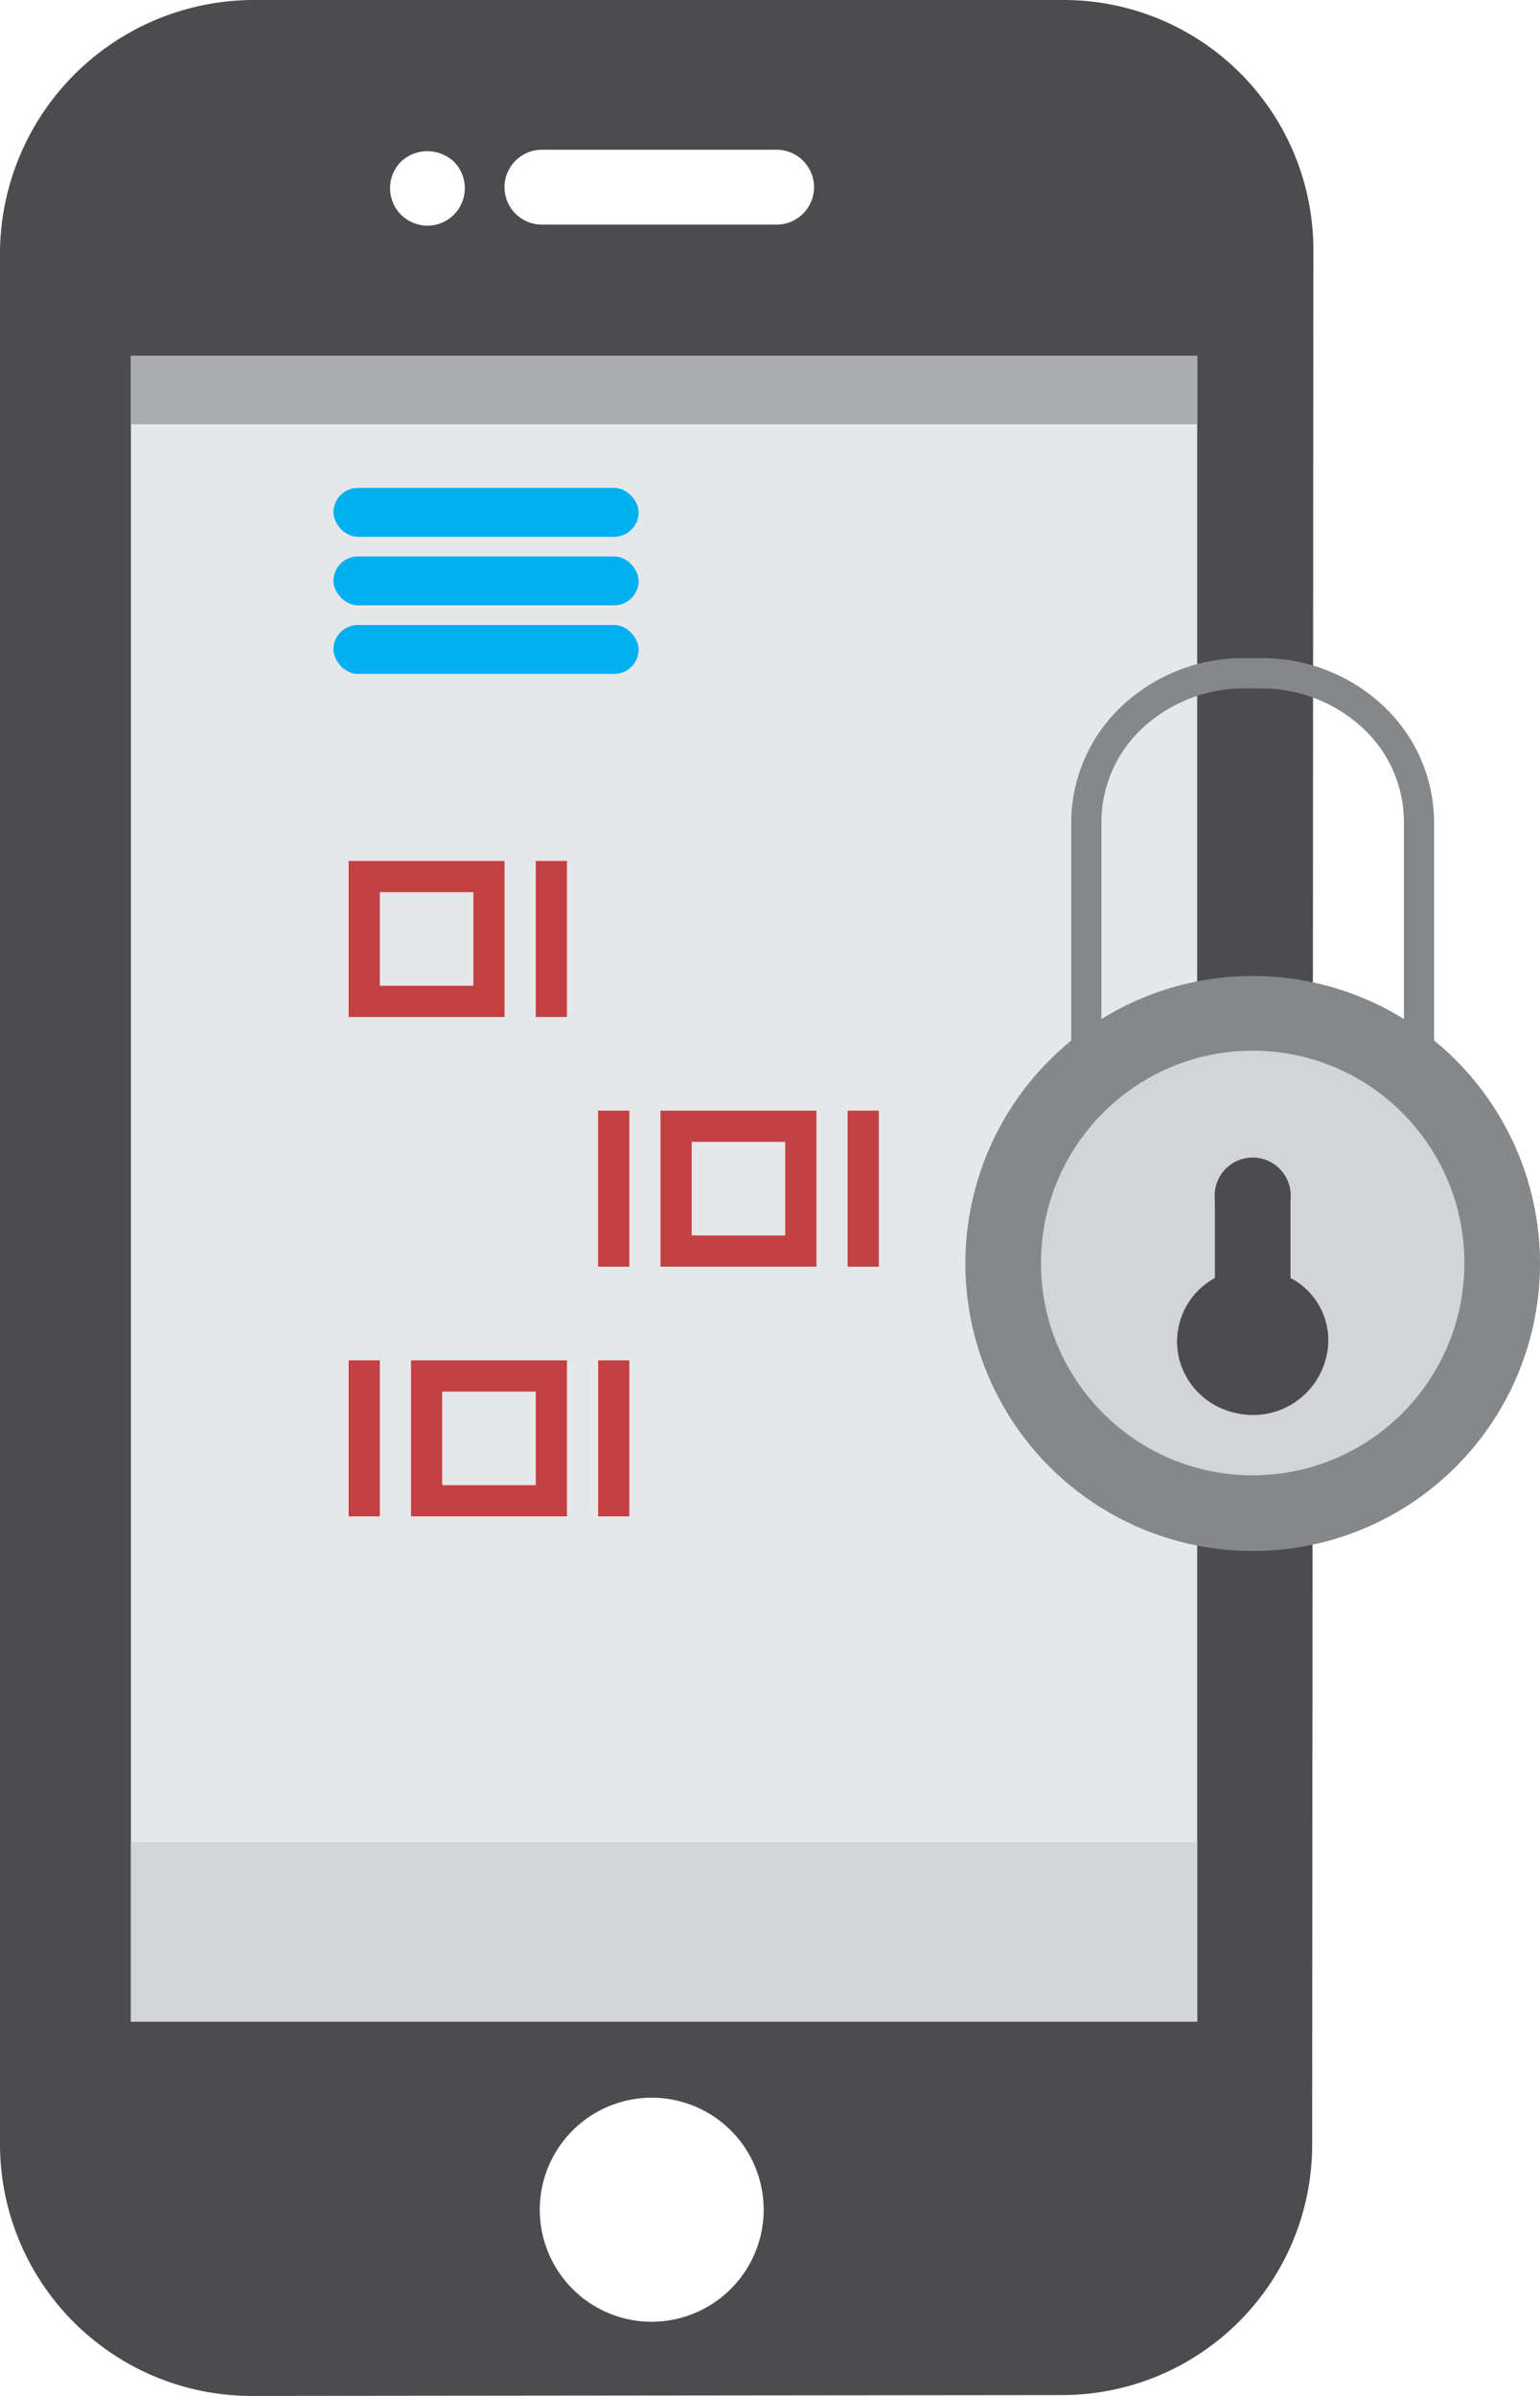 <svg xmlns="http://www.w3.org/2000/svg" width="77.597" height="120.645" viewBox="0 0 77.597 120.645">
  <g id="Capa_x0020_1" transform="translate(-5908.96 -908.94)">
    <path id="Trazado_2259" data-name="Trazado 2259" d="M6242.5,2069.35h53.724v-80.43H6242.5Z" transform="translate(-326.942 -1058.617)" fill="#e6e7e8" fill-rule="evenodd"/>
    <g id="_105553322310752" transform="translate(5908.96 908.94)">
      <g id="Grupo_218" data-name="Grupo 218" transform="translate(0 0)">
        <g id="Grupo_217" data-name="Grupo 217">
          <path id="Trazado_2260" data-name="Trazado 2260" d="M5962.534,908.94h-40.757a12.808,12.808,0,0,0-12.817,12.577v95.505a12.687,12.687,0,0,0,12.692,12.563l40.825-.044a12.606,12.606,0,0,0,12.6-12.565l.06-95.466A12.58,12.58,0,0,0,5962.534,908.94Zm-26.267,7.541h11.825a1.885,1.885,0,0,1,0,3.77h-11.825a1.885,1.885,0,0,1,0-3.77Zm-7.105.6a1.952,1.952,0,0,1,2.668,0,1.89,1.89,0,0,1-1.329,3.224,1.931,1.931,0,0,1-1.339-.556,1.9,1.9,0,0,1,0-2.668Zm12.638,108.769a5.641,5.641,0,1,1,5.64-5.641A5.648,5.648,0,0,1,5941.8,1025.849Zm27.482-15.116h-53.724V926.849h53.724Z" transform="translate(-5908.96 -908.94)" fill="#4c4b4d" fill-rule="evenodd"/>
        </g>
      </g>
    </g>
    <path id="Trazado_2261" data-name="Trazado 2261" d="M6797.05,3108.457V3100.6h7.856v7.857Zm6.285-1.571v-4.714h-4.714v4.714Z" transform="translate(-870.522 -2148.308)" fill="#c34043"/>
    <path id="_1" data-name="1" d="M7275.271,3100.6v7.857H7273.7V3100.6Z" transform="translate(-1337.744 -2148.308)" fill="#c34043"/>
    <path id="_2" data-name="2" d="M7434.141,3736.23v7.857h-1.572v-7.857Z" transform="translate(-1493.471 -2771.364)" fill="#c34043"/>
    <path id="_3" data-name="3" d="M7591.45,3744.087v-7.857h7.856v7.857Zm6.285-1.571V3737.8h-4.714v4.714Z" transform="translate(-1649.209 -2771.364)" fill="#c34043"/>
    <path id="_4" data-name="4" d="M8069.672,3736.23v7.857H8068.1v-7.857Z" transform="translate(-2116.43 -2771.364)" fill="#c34043"/>
    <path id="_5" data-name="5" d="M6798.621,4371.86v7.857h-1.571v-7.857Z" transform="translate(-870.522 -3394.421)" fill="#c34043"/>
    <path id="_6" data-name="6" d="M6955.931,4379.717v-7.857h7.856v7.857Zm6.285-1.571v-4.714H6957.5v4.714Z" transform="translate(-1026.26 -3394.421)" fill="#c34043"/>
    <path id="_7" data-name="7" d="M7434.151,4371.86v7.857h-1.571v-7.857Z" transform="translate(-1493.481 -3394.421)" fill="#c34043"/>
    <path id="Trazado_2262" data-name="Trazado 2262" d="M8655.188,2605.716a.762.762,0,0,1-.762-.762v-12.332a6.464,6.464,0,0,0-2.088-4.737,7.5,7.5,0,0,0-5.1-1.981h-.865a7.5,7.5,0,0,0-5.1,1.981,6.465,6.465,0,0,0-2.089,4.737v12.332a.762.762,0,1,1-1.523,0v-12.332a8.076,8.076,0,0,1,2.568-5.844,8.917,8.917,0,0,1,6.143-2.4h.865a8.916,8.916,0,0,1,6.143,2.4,8.076,8.076,0,0,1,2.568,5.844v12.332a.762.762,0,0,1-.762.762Z" transform="translate(-2674.726 -1642.299)" fill="#858789" fill-rule="evenodd"/>
    <circle id="Elipse_308" data-name="Elipse 308" cx="14.478" cy="14.478" r="14.478" transform="translate(5957.602 958.083)" fill="#858789"/>
    <ellipse id="Elipse_309" data-name="Elipse 309" cx="10.668" cy="10.691" rx="10.668" ry="10.691" transform="translate(5961.412 961.847)" fill="#d2d4d5"/>
    <path id="Trazado_2263" data-name="Trazado 2263" d="M8913.087,3861.559v-3.949a1.915,1.915,0,0,0-3.81-.4,1.861,1.861,0,0,0,0,.4v3.95a3.646,3.646,0,0,0-1.788,4.115,3.728,3.728,0,0,0,2.778,2.667,3.79,3.79,0,0,0,4.607-2.741,3.535,3.535,0,0,0-1.788-4.041Z" transform="translate(-2939.102 -2888.267)" fill="#4c4b4d" fill-rule="evenodd"/>
    <rect id="Rectángulo_1517" data-name="Rectángulo 1517" width="53.724" height="3.454" transform="translate(5915.558 926.849)" fill="#aaacae"/>
    <rect id="Rectángulo_1518" data-name="Rectángulo 1518" width="53.724" height="9.027" transform="translate(5915.558 1001.706)" fill="#d2d4d5"/>
    <rect id="Rectángulo_1519" data-name="Rectángulo 1519" width="15.378" height="2.461" rx="1.23" transform="translate(5925.761 933.507)" fill="#00b0f0"/>
    <rect id="Rectángulo_1520" data-name="Rectángulo 1520" width="15.378" height="2.461" rx="1.23" transform="translate(5925.761 936.959)" fill="#00b0f0"/>
    <rect id="Rectángulo_1521" data-name="Rectángulo 1521" width="15.378" height="2.461" rx="1.23" transform="translate(5925.761 940.411)" fill="#00b0f0"/>
  </g>
</svg>
